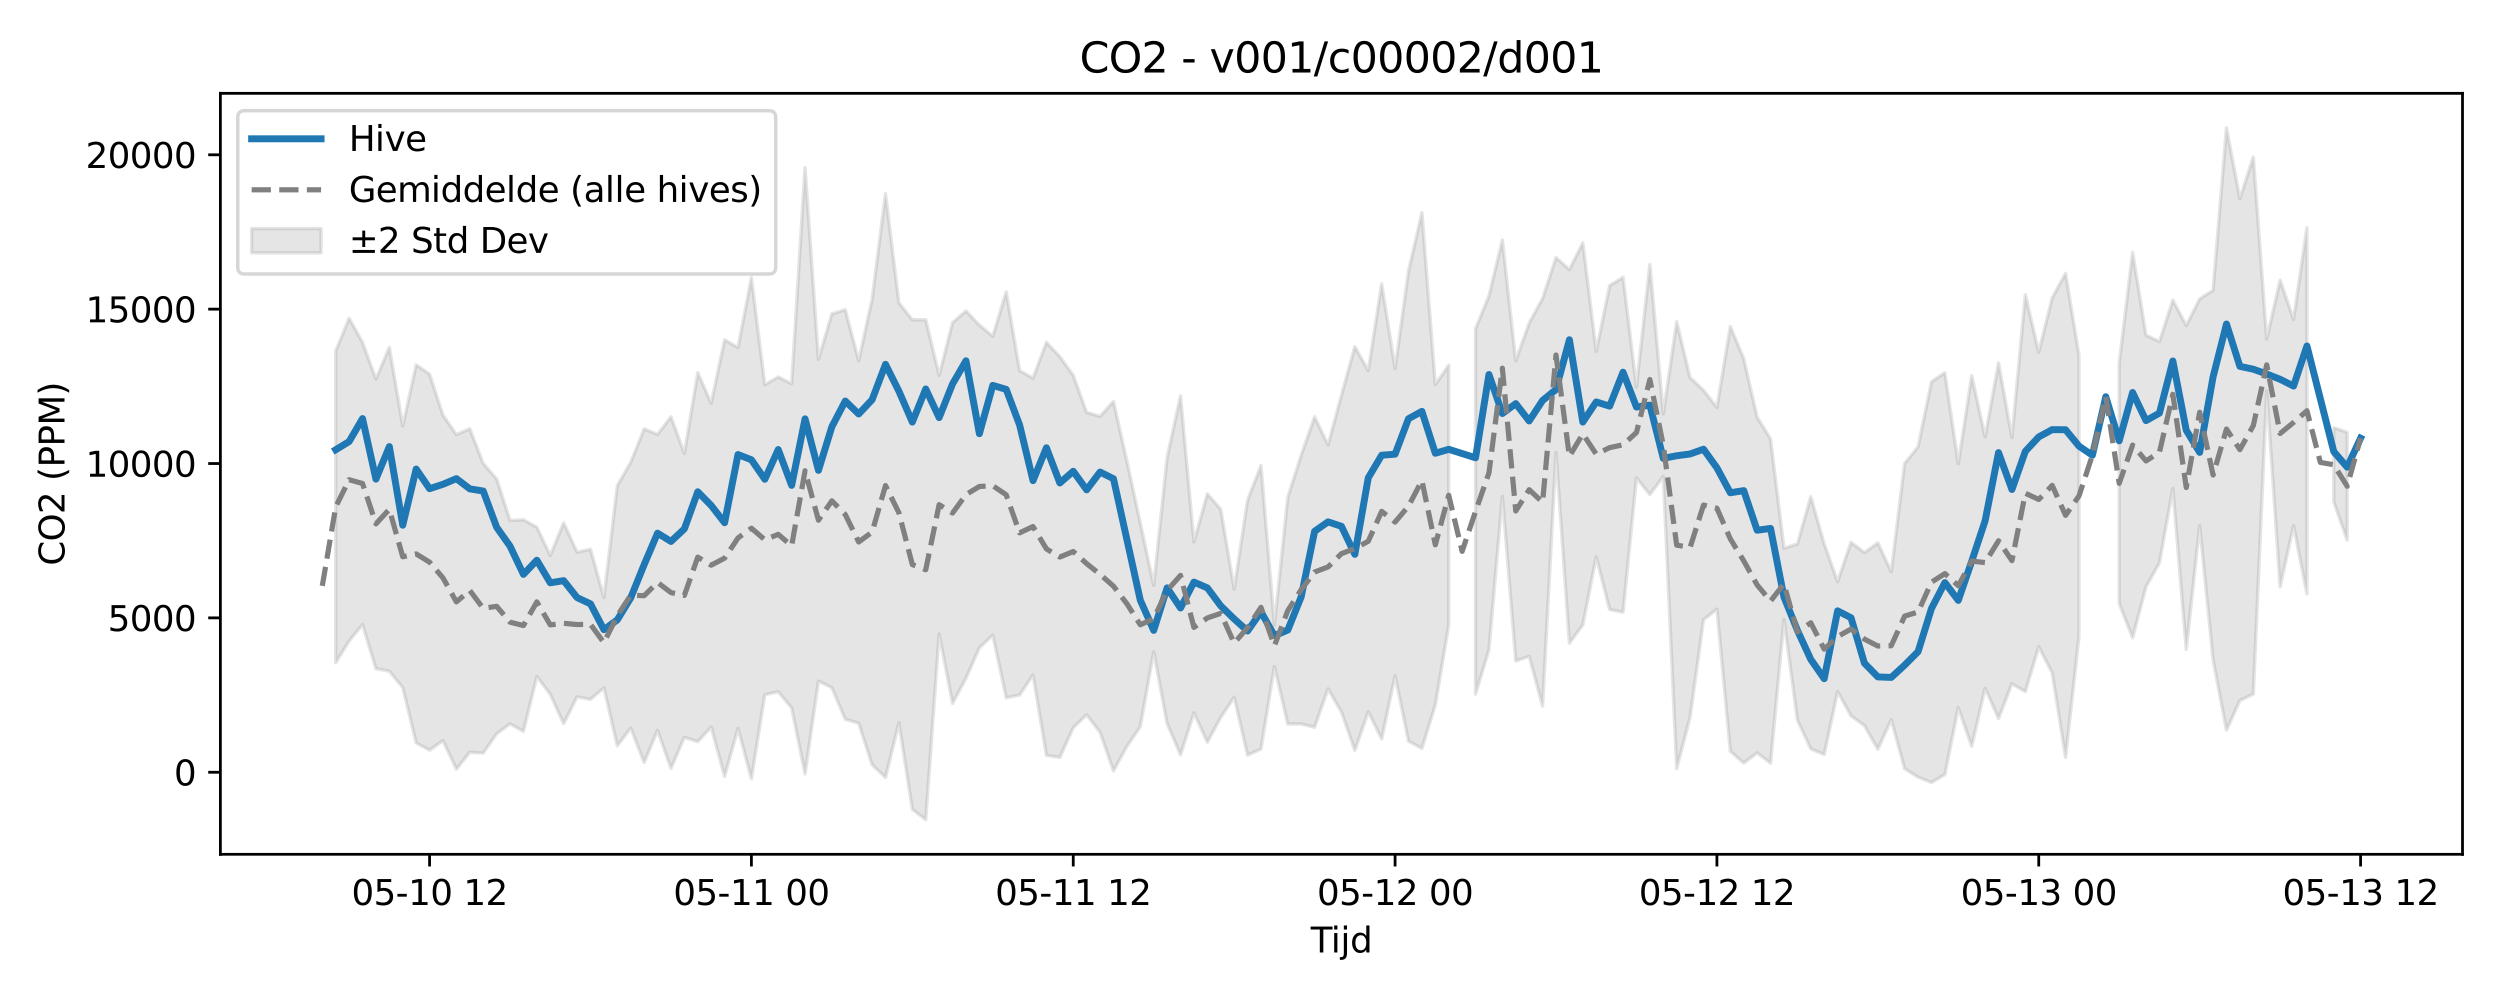 <?xml version="1.0" encoding="utf-8" standalone="no"?>
<!DOCTYPE svg PUBLIC "-//W3C//DTD SVG 1.1//EN"
  "http://www.w3.org/Graphics/SVG/1.1/DTD/svg11.dtd">
<svg xmlns:xlink="http://www.w3.org/1999/xlink" width="720pt" height="288pt" viewBox="0 0 720 288" xmlns="http://www.w3.org/2000/svg" version="1.1">
 <defs>
  <style type="text/css">*{stroke-linejoin: round; stroke-linecap: butt}</style>
 </defs>
 <g id="figure_1">
  <g id="patch_1">
   <path d="M 0 288 
L 720 288 
L 720 0 
L 0 0 
z
" style="fill: #ffffff"/>
  </g>
  <g id="axes_1">
   <g id="patch_2">
    <path d="M 63.47 246.04 
L 709.2 246.04 
L 709.2 26.88 
L 63.47 26.88 
z
" style="fill: #ffffff"/>
   </g>
   <g id="FillBetweenPolyCollection_1">
    <path d="M 96.683 101.12 
L 96.683 190.867 
L 100.545 184.637 
L 104.407 179.876 
L 108.269 192.578 
L 112.131 193.305 
L 115.993 198.026 
L 119.856 213.979 
L 123.718 216.059 
L 127.58 213.305 
L 131.442 221.523 
L 135.304 216.648 
L 139.166 216.908 
L 143.028 211.327 
L 146.89 208.482 
L 150.752 210.617 
L 154.614 194.828 
L 158.476 199.975 
L 162.338 208.416 
L 166.2 200.707 
L 170.062 201.433 
L 173.924 198.123 
L 177.786 214.783 
L 181.648 209.683 
L 185.51 219.596 
L 189.372 210.357 
L 193.234 221.294 
L 197.096 212.353 
L 200.958 213.606 
L 204.82 209.386 
L 208.682 223.613 
L 212.544 209.767 
L 216.406 224.298 
L 220.268 200.074 
L 224.13 199.239 
L 227.992 203.885 
L 231.854 222.888 
L 235.716 196.151 
L 239.578 198.084 
L 243.44 207.174 
L 247.302 208.282 
L 251.164 220.271 
L 255.026 223.9 
L 258.888 208.176 
L 262.75 233.098 
L 266.612 236.078 
L 270.474 182.583 
L 274.336 202.591 
L 278.198 195.349 
L 282.06 186.577 
L 285.922 182.918 
L 289.784 200.945 
L 293.646 200.171 
L 297.509 194.392 
L 301.371 217.563 
L 305.233 218.138 
L 309.095 209.58 
L 312.957 205.863 
L 316.819 210.913 
L 320.681 222.035 
L 324.543 214.981 
L 328.405 209.268 
L 332.267 187.723 
L 336.129 208.381 
L 339.991 217.4 
L 343.853 205.31 
L 347.715 213.727 
L 351.577 206.628 
L 355.439 200.806 
L 359.301 217.469 
L 363.163 215.745 
L 367.025 191.956 
L 370.887 208.524 
L 374.749 208.509 
L 378.611 209.456 
L 382.473 198.399 
L 386.335 205.061 
L 390.197 216.101 
L 394.059 205.011 
L 397.921 212.808 
L 401.783 194.599 
L 405.645 213.46 
L 409.507 215.535 
L 413.369 203.054 
L 417.231 180.105 
L 417.231 105.187 
L 417.231 105.187 
L 413.369 110.759 
L 409.507 61.248 
L 405.645 78.074 
L 401.783 106.117 
L 397.921 81.732 
L 394.059 106.756 
L 390.197 99.841 
L 386.335 113.848 
L 382.473 128.155 
L 378.611 120.031 
L 374.749 131.108 
L 370.887 143.195 
L 367.025 180.021 
L 363.163 134.096 
L 359.301 144.024 
L 355.439 169.663 
L 351.577 146.67 
L 347.715 142.199 
L 343.853 156.086 
L 339.991 114.007 
L 336.129 131.728 
L 332.267 168.614 
L 328.405 150.608 
L 324.543 132.792 
L 320.681 115.599 
L 316.819 119.915 
L 312.957 118.784 
L 309.095 108.1 
L 305.233 102.719 
L 301.371 98.595 
L 297.509 108.902 
L 293.646 106.752 
L 289.784 84.046 
L 285.922 96.86 
L 282.06 93.635 
L 278.198 89.549 
L 274.336 92.918 
L 270.474 108.097 
L 266.612 92.084 
L 262.75 92.093 
L 258.888 87.206 
L 255.026 55.803 
L 251.164 86.223 
L 247.302 103.895 
L 243.44 89.208 
L 239.578 90.396 
L 235.716 103.481 
L 231.854 48.279 
L 227.992 110.528 
L 224.13 108.557 
L 220.268 110.836 
L 216.406 79.941 
L 212.544 100.113 
L 208.682 97.877 
L 204.82 116.162 
L 200.958 107.307 
L 197.096 130.594 
L 193.234 120.031 
L 189.372 125.121 
L 185.51 123.532 
L 181.648 133.149 
L 177.786 139.859 
L 173.924 172.086 
L 170.062 158.186 
L 166.2 159.037 
L 162.338 150.584 
L 158.476 159.967 
L 154.614 151.835 
L 150.752 149.691 
L 146.89 149.885 
L 143.028 137.911 
L 139.166 133.472 
L 135.304 123.479 
L 131.442 125.157 
L 127.58 119.575 
L 123.718 107.747 
L 119.856 105.082 
L 115.993 122.685 
L 112.131 100.047 
L 108.269 109.145 
L 104.407 98.619 
L 100.545 91.671 
L 96.683 101.12 
z
" clip-path="url(#p9e5a99e201)" style="fill: #808080; fill-opacity: 0.2; stroke: #808080; stroke-opacity: 0.2"/>
    <path d="M 424.955 94.669 
L 424.955 199.883 
L 428.817 187.154 
L 432.679 142.962 
L 436.541 190.366 
L 440.403 189.019 
L 444.265 203.358 
L 448.127 130.319 
L 451.989 185.243 
L 455.851 179.964 
L 459.713 160.409 
L 463.575 175.551 
L 467.437 176.34 
L 471.299 137.639 
L 475.161 142.462 
L 479.024 137.253 
L 482.886 221.35 
L 486.748 206.555 
L 490.61 178.507 
L 494.472 175.443 
L 498.334 216.361 
L 502.196 219.77 
L 506.058 216.814 
L 509.92 219.779 
L 513.782 178.41 
L 517.644 207.349 
L 521.506 215.67 
L 525.368 217.289 
L 529.23 199.164 
L 533.092 206.172 
L 536.954 208.981 
L 540.816 215.782 
L 544.678 207.28 
L 548.54 221.393 
L 552.402 223.828 
L 556.264 225.371 
L 560.126 223.057 
L 563.988 203.795 
L 567.85 214.947 
L 571.712 198.224 
L 575.574 206.952 
L 579.436 196.93 
L 583.298 199.213 
L 587.16 186.263 
L 591.022 193.778 
L 594.884 218.102 
L 598.746 183.413 
L 598.746 102.249 
L 598.746 102.249 
L 594.884 78.719 
L 591.022 85.817 
L 587.16 101.437 
L 583.298 84.914 
L 579.436 125.994 
L 575.574 104.533 
L 571.712 125.834 
L 567.85 108.219 
L 563.988 133.567 
L 560.126 107.341 
L 556.264 109.949 
L 552.402 128.693 
L 548.54 133.484 
L 544.678 164.658 
L 540.816 156.327 
L 536.954 159.157 
L 533.092 156.165 
L 529.23 167.523 
L 525.368 156.628 
L 521.506 143.08 
L 517.644 156.658 
L 513.782 157.883 
L 509.92 126.438 
L 506.058 120.124 
L 502.196 103.289 
L 498.334 94.035 
L 494.472 117.33 
L 490.61 112.404 
L 486.748 108.75 
L 482.886 92.658 
L 479.024 119.196 
L 475.161 76.165 
L 471.299 111.488 
L 467.437 79.864 
L 463.575 82.279 
L 459.713 101.198 
L 455.851 69.941 
L 451.989 77.647 
L 448.127 74.178 
L 444.265 85.982 
L 440.403 93.039 
L 436.541 103.929 
L 432.679 69.112 
L 428.817 85.203 
L 424.955 94.669 
z
" clip-path="url(#p9e5a99e201)" style="fill: #808080; fill-opacity: 0.2; stroke: #808080; stroke-opacity: 0.2"/>
    <path d="M 610.332 104.565 
L 610.332 173.833 
L 614.194 183.661 
L 618.056 168.977 
L 621.918 162.133 
L 625.78 140.699 
L 629.642 187.047 
L 633.504 151.39 
L 637.366 190.002 
L 641.228 210.291 
L 645.09 201.753 
L 648.952 199.914 
L 652.814 112.528 
L 656.677 168.991 
L 660.539 151.371 
L 664.401 171.014 
L 664.401 65.573 
L 664.401 65.573 
L 660.539 91.986 
L 656.677 80.702 
L 652.814 97.64 
L 648.952 45.226 
L 645.09 57.232 
L 641.228 36.842 
L 637.366 83.597 
L 633.504 86.095 
L 629.642 93.761 
L 625.78 86.423 
L 621.918 98.364 
L 618.056 96.528 
L 614.194 72.687 
L 610.332 104.565 
z
" clip-path="url(#p9e5a99e201)" style="fill: #808080; fill-opacity: 0.2; stroke: #808080; stroke-opacity: 0.2"/>
    <path d="M 672.125 123.15 
L 672.125 144.547 
L 675.987 155.561 
L 675.987 124.502 
L 675.987 124.502 
L 672.125 123.15 
z
" clip-path="url(#p9e5a99e201)" style="fill: #808080; fill-opacity: 0.2; stroke: #808080; stroke-opacity: 0.2"/>
   </g>
   <g id="matplotlib.axis_1">
    <g id="xtick_1">
     <g id="line2d_1">
      <defs>
       <path id="mf0fc07b89c" d="M 0 0 
L 0 3.5 
" style="stroke: #000000; stroke-width: 0.8"/>
      </defs>
      <g>
       <use xlink:href="#mf0fc07b89c" x="123.718" y="246.04" style="stroke: #000000; stroke-width: 0.8"/>
      </g>
     </g>
     <g id="text_1">
      <!-- 05-10 12 -->
      <g transform="translate(101.237 260.638) scale(0.1 -0.1)">
       <defs>
        <path id="DejaVuSans-30" d="M 2034 4250 
Q 1547 4250 1301 3770 
Q 1056 3291 1056 2328 
Q 1056 1369 1301 889 
Q 1547 409 2034 409 
Q 2525 409 2770 889 
Q 3016 1369 3016 2328 
Q 3016 3291 2770 3770 
Q 2525 4250 2034 4250 
z
M 2034 4750 
Q 2819 4750 3233 4129 
Q 3647 3509 3647 2328 
Q 3647 1150 3233 529 
Q 2819 -91 2034 -91 
Q 1250 -91 836 529 
Q 422 1150 422 2328 
Q 422 3509 836 4129 
Q 1250 4750 2034 4750 
z
" transform="scale(0.016)"/>
        <path id="DejaVuSans-35" d="M 691 4666 
L 3169 4666 
L 3169 4134 
L 1269 4134 
L 1269 2991 
Q 1406 3038 1543 3061 
Q 1681 3084 1819 3084 
Q 2600 3084 3056 2656 
Q 3513 2228 3513 1497 
Q 3513 744 3044 326 
Q 2575 -91 1722 -91 
Q 1428 -91 1123 -41 
Q 819 9 494 109 
L 494 744 
Q 775 591 1075 516 
Q 1375 441 1709 441 
Q 2250 441 2565 725 
Q 2881 1009 2881 1497 
Q 2881 1984 2565 2268 
Q 2250 2553 1709 2553 
Q 1456 2553 1204 2497 
Q 953 2441 691 2322 
L 691 4666 
z
" transform="scale(0.016)"/>
        <path id="DejaVuSans-2d" d="M 313 2009 
L 1997 2009 
L 1997 1497 
L 313 1497 
L 313 2009 
z
" transform="scale(0.016)"/>
        <path id="DejaVuSans-31" d="M 794 531 
L 1825 531 
L 1825 4091 
L 703 3866 
L 703 4441 
L 1819 4666 
L 2450 4666 
L 2450 531 
L 3481 531 
L 3481 0 
L 794 0 
L 794 531 
z
" transform="scale(0.016)"/>
        <path id="DejaVuSans-20" transform="scale(0.016)"/>
        <path id="DejaVuSans-32" d="M 1228 531 
L 3431 531 
L 3431 0 
L 469 0 
L 469 531 
Q 828 903 1448 1529 
Q 2069 2156 2228 2338 
Q 2531 2678 2651 2914 
Q 2772 3150 2772 3378 
Q 2772 3750 2511 3984 
Q 2250 4219 1831 4219 
Q 1534 4219 1204 4116 
Q 875 4013 500 3803 
L 500 4441 
Q 881 4594 1212 4672 
Q 1544 4750 1819 4750 
Q 2544 4750 2975 4387 
Q 3406 4025 3406 3419 
Q 3406 3131 3298 2873 
Q 3191 2616 2906 2266 
Q 2828 2175 2409 1742 
Q 1991 1309 1228 531 
z
" transform="scale(0.016)"/>
       </defs>
       <use xlink:href="#DejaVuSans-30"/>
       <use xlink:href="#DejaVuSans-35" transform="translate(63.623 0)"/>
       <use xlink:href="#DejaVuSans-2d" transform="translate(127.246 0)"/>
       <use xlink:href="#DejaVuSans-31" transform="translate(163.33 0)"/>
       <use xlink:href="#DejaVuSans-30" transform="translate(226.953 0)"/>
       <use xlink:href="#DejaVuSans-20" transform="translate(290.576 0)"/>
       <use xlink:href="#DejaVuSans-31" transform="translate(322.363 0)"/>
       <use xlink:href="#DejaVuSans-32" transform="translate(385.986 0)"/>
      </g>
     </g>
    </g>
    <g id="xtick_2">
     <g id="line2d_2">
      <g>
       <use xlink:href="#mf0fc07b89c" x="216.406" y="246.04" style="stroke: #000000; stroke-width: 0.8"/>
      </g>
     </g>
     <g id="text_2">
      <!-- 05-11 00 -->
      <g transform="translate(193.926 260.638) scale(0.1 -0.1)">
       <use xlink:href="#DejaVuSans-30"/>
       <use xlink:href="#DejaVuSans-35" transform="translate(63.623 0)"/>
       <use xlink:href="#DejaVuSans-2d" transform="translate(127.246 0)"/>
       <use xlink:href="#DejaVuSans-31" transform="translate(163.33 0)"/>
       <use xlink:href="#DejaVuSans-31" transform="translate(226.953 0)"/>
       <use xlink:href="#DejaVuSans-20" transform="translate(290.576 0)"/>
       <use xlink:href="#DejaVuSans-30" transform="translate(322.363 0)"/>
       <use xlink:href="#DejaVuSans-30" transform="translate(385.986 0)"/>
      </g>
     </g>
    </g>
    <g id="xtick_3">
     <g id="line2d_3">
      <g>
       <use xlink:href="#mf0fc07b89c" x="309.095" y="246.04" style="stroke: #000000; stroke-width: 0.8"/>
      </g>
     </g>
     <g id="text_3">
      <!-- 05-11 12 -->
      <g transform="translate(286.614 260.638) scale(0.1 -0.1)">
       <use xlink:href="#DejaVuSans-30"/>
       <use xlink:href="#DejaVuSans-35" transform="translate(63.623 0)"/>
       <use xlink:href="#DejaVuSans-2d" transform="translate(127.246 0)"/>
       <use xlink:href="#DejaVuSans-31" transform="translate(163.33 0)"/>
       <use xlink:href="#DejaVuSans-31" transform="translate(226.953 0)"/>
       <use xlink:href="#DejaVuSans-20" transform="translate(290.576 0)"/>
       <use xlink:href="#DejaVuSans-31" transform="translate(322.363 0)"/>
       <use xlink:href="#DejaVuSans-32" transform="translate(385.986 0)"/>
      </g>
     </g>
    </g>
    <g id="xtick_4">
     <g id="line2d_4">
      <g>
       <use xlink:href="#mf0fc07b89c" x="401.783" y="246.04" style="stroke: #000000; stroke-width: 0.8"/>
      </g>
     </g>
     <g id="text_4">
      <!-- 05-12 00 -->
      <g transform="translate(379.303 260.638) scale(0.1 -0.1)">
       <use xlink:href="#DejaVuSans-30"/>
       <use xlink:href="#DejaVuSans-35" transform="translate(63.623 0)"/>
       <use xlink:href="#DejaVuSans-2d" transform="translate(127.246 0)"/>
       <use xlink:href="#DejaVuSans-31" transform="translate(163.33 0)"/>
       <use xlink:href="#DejaVuSans-32" transform="translate(226.953 0)"/>
       <use xlink:href="#DejaVuSans-20" transform="translate(290.576 0)"/>
       <use xlink:href="#DejaVuSans-30" transform="translate(322.363 0)"/>
       <use xlink:href="#DejaVuSans-30" transform="translate(385.986 0)"/>
      </g>
     </g>
    </g>
    <g id="xtick_5">
     <g id="line2d_5">
      <g>
       <use xlink:href="#mf0fc07b89c" x="494.472" y="246.04" style="stroke: #000000; stroke-width: 0.8"/>
      </g>
     </g>
     <g id="text_5">
      <!-- 05-12 12 -->
      <g transform="translate(471.991 260.638) scale(0.1 -0.1)">
       <use xlink:href="#DejaVuSans-30"/>
       <use xlink:href="#DejaVuSans-35" transform="translate(63.623 0)"/>
       <use xlink:href="#DejaVuSans-2d" transform="translate(127.246 0)"/>
       <use xlink:href="#DejaVuSans-31" transform="translate(163.33 0)"/>
       <use xlink:href="#DejaVuSans-32" transform="translate(226.953 0)"/>
       <use xlink:href="#DejaVuSans-20" transform="translate(290.576 0)"/>
       <use xlink:href="#DejaVuSans-31" transform="translate(322.363 0)"/>
       <use xlink:href="#DejaVuSans-32" transform="translate(385.986 0)"/>
      </g>
     </g>
    </g>
    <g id="xtick_6">
     <g id="line2d_6">
      <g>
       <use xlink:href="#mf0fc07b89c" x="587.16" y="246.04" style="stroke: #000000; stroke-width: 0.8"/>
      </g>
     </g>
     <g id="text_6">
      <!-- 05-13 00 -->
      <g transform="translate(564.68 260.638) scale(0.1 -0.1)">
       <defs>
        <path id="DejaVuSans-33" d="M 2597 2516 
Q 3050 2419 3304 2112 
Q 3559 1806 3559 1356 
Q 3559 666 3084 287 
Q 2609 -91 1734 -91 
Q 1441 -91 1130 -33 
Q 819 25 488 141 
L 488 750 
Q 750 597 1062 519 
Q 1375 441 1716 441 
Q 2309 441 2620 675 
Q 2931 909 2931 1356 
Q 2931 1769 2642 2001 
Q 2353 2234 1838 2234 
L 1294 2234 
L 1294 2753 
L 1863 2753 
Q 2328 2753 2575 2939 
Q 2822 3125 2822 3475 
Q 2822 3834 2567 4026 
Q 2313 4219 1838 4219 
Q 1578 4219 1281 4162 
Q 984 4106 628 3988 
L 628 4550 
Q 988 4650 1302 4700 
Q 1616 4750 1894 4750 
Q 2613 4750 3031 4423 
Q 3450 4097 3450 3541 
Q 3450 3153 3228 2886 
Q 3006 2619 2597 2516 
z
" transform="scale(0.016)"/>
       </defs>
       <use xlink:href="#DejaVuSans-30"/>
       <use xlink:href="#DejaVuSans-35" transform="translate(63.623 0)"/>
       <use xlink:href="#DejaVuSans-2d" transform="translate(127.246 0)"/>
       <use xlink:href="#DejaVuSans-31" transform="translate(163.33 0)"/>
       <use xlink:href="#DejaVuSans-33" transform="translate(226.953 0)"/>
       <use xlink:href="#DejaVuSans-20" transform="translate(290.576 0)"/>
       <use xlink:href="#DejaVuSans-30" transform="translate(322.363 0)"/>
       <use xlink:href="#DejaVuSans-30" transform="translate(385.986 0)"/>
      </g>
     </g>
    </g>
    <g id="xtick_7">
     <g id="line2d_7">
      <g>
       <use xlink:href="#mf0fc07b89c" x="679.849" y="246.04" style="stroke: #000000; stroke-width: 0.8"/>
      </g>
     </g>
     <g id="text_7">
      <!-- 05-13 12 -->
      <g transform="translate(657.368 260.638) scale(0.1 -0.1)">
       <use xlink:href="#DejaVuSans-30"/>
       <use xlink:href="#DejaVuSans-35" transform="translate(63.623 0)"/>
       <use xlink:href="#DejaVuSans-2d" transform="translate(127.246 0)"/>
       <use xlink:href="#DejaVuSans-31" transform="translate(163.33 0)"/>
       <use xlink:href="#DejaVuSans-33" transform="translate(226.953 0)"/>
       <use xlink:href="#DejaVuSans-20" transform="translate(290.576 0)"/>
       <use xlink:href="#DejaVuSans-31" transform="translate(322.363 0)"/>
       <use xlink:href="#DejaVuSans-32" transform="translate(385.986 0)"/>
      </g>
     </g>
    </g>
    <g id="text_8">
     <!-- Tijd -->
     <g transform="translate(377.485 274.317) scale(0.1 -0.1)">
      <defs>
       <path id="DejaVuSans-54" d="M -19 4666 
L 3928 4666 
L 3928 4134 
L 2272 4134 
L 2272 0 
L 1638 0 
L 1638 4134 
L -19 4134 
L -19 4666 
z
" transform="scale(0.016)"/>
       <path id="DejaVuSans-69" d="M 603 3500 
L 1178 3500 
L 1178 0 
L 603 0 
L 603 3500 
z
M 603 4863 
L 1178 4863 
L 1178 4134 
L 603 4134 
L 603 4863 
z
" transform="scale(0.016)"/>
       <path id="DejaVuSans-6a" d="M 603 3500 
L 1178 3500 
L 1178 -63 
Q 1178 -731 923 -1031 
Q 669 -1331 103 -1331 
L -116 -1331 
L -116 -844 
L 38 -844 
Q 366 -844 484 -692 
Q 603 -541 603 -63 
L 603 3500 
z
M 603 4863 
L 1178 4863 
L 1178 4134 
L 603 4134 
L 603 4863 
z
" transform="scale(0.016)"/>
       <path id="DejaVuSans-64" d="M 2906 2969 
L 2906 4863 
L 3481 4863 
L 3481 0 
L 2906 0 
L 2906 525 
Q 2725 213 2448 61 
Q 2172 -91 1784 -91 
Q 1150 -91 751 415 
Q 353 922 353 1747 
Q 353 2572 751 3078 
Q 1150 3584 1784 3584 
Q 2172 3584 2448 3432 
Q 2725 3281 2906 2969 
z
M 947 1747 
Q 947 1113 1208 752 
Q 1469 391 1925 391 
Q 2381 391 2643 752 
Q 2906 1113 2906 1747 
Q 2906 2381 2643 2742 
Q 2381 3103 1925 3103 
Q 1469 3103 1208 2742 
Q 947 2381 947 1747 
z
" transform="scale(0.016)"/>
      </defs>
      <use xlink:href="#DejaVuSans-54"/>
      <use xlink:href="#DejaVuSans-69" transform="translate(57.959 0)"/>
      <use xlink:href="#DejaVuSans-6a" transform="translate(85.742 0)"/>
      <use xlink:href="#DejaVuSans-64" transform="translate(113.525 0)"/>
     </g>
    </g>
   </g>
   <g id="matplotlib.axis_2">
    <g id="ytick_1">
     <g id="line2d_8">
      <defs>
       <path id="md17810e2de" d="M 0 0 
L -3.5 0 
" style="stroke: #000000; stroke-width: 0.8"/>
      </defs>
      <g>
       <use xlink:href="#md17810e2de" x="63.47" y="222.407" style="stroke: #000000; stroke-width: 0.8"/>
      </g>
     </g>
     <g id="text_9">
      <!-- 0 -->
      <g transform="translate(50.108 226.206) scale(0.1 -0.1)">
       <use xlink:href="#DejaVuSans-30"/>
      </g>
     </g>
    </g>
    <g id="ytick_2">
     <g id="line2d_9">
      <g>
       <use xlink:href="#md17810e2de" x="63.47" y="177.949" style="stroke: #000000; stroke-width: 0.8"/>
      </g>
     </g>
     <g id="text_10">
      <!-- 5000 -->
      <g transform="translate(31.02 181.749) scale(0.1 -0.1)">
       <use xlink:href="#DejaVuSans-35"/>
       <use xlink:href="#DejaVuSans-30" transform="translate(63.623 0)"/>
       <use xlink:href="#DejaVuSans-30" transform="translate(127.246 0)"/>
       <use xlink:href="#DejaVuSans-30" transform="translate(190.869 0)"/>
      </g>
     </g>
    </g>
    <g id="ytick_3">
     <g id="line2d_10">
      <g>
       <use xlink:href="#md17810e2de" x="63.47" y="133.492" style="stroke: #000000; stroke-width: 0.8"/>
      </g>
     </g>
     <g id="text_11">
      <!-- 10000 -->
      <g transform="translate(24.657 137.291) scale(0.1 -0.1)">
       <use xlink:href="#DejaVuSans-31"/>
       <use xlink:href="#DejaVuSans-30" transform="translate(63.623 0)"/>
       <use xlink:href="#DejaVuSans-30" transform="translate(127.246 0)"/>
       <use xlink:href="#DejaVuSans-30" transform="translate(190.869 0)"/>
       <use xlink:href="#DejaVuSans-30" transform="translate(254.492 0)"/>
      </g>
     </g>
    </g>
    <g id="ytick_4">
     <g id="line2d_11">
      <g>
       <use xlink:href="#md17810e2de" x="63.47" y="89.035" style="stroke: #000000; stroke-width: 0.8"/>
      </g>
     </g>
     <g id="text_12">
      <!-- 15000 -->
      <g transform="translate(24.657 92.834) scale(0.1 -0.1)">
       <use xlink:href="#DejaVuSans-31"/>
       <use xlink:href="#DejaVuSans-35" transform="translate(63.623 0)"/>
       <use xlink:href="#DejaVuSans-30" transform="translate(127.246 0)"/>
       <use xlink:href="#DejaVuSans-30" transform="translate(190.869 0)"/>
       <use xlink:href="#DejaVuSans-30" transform="translate(254.492 0)"/>
      </g>
     </g>
    </g>
    <g id="ytick_5">
     <g id="line2d_12">
      <g>
       <use xlink:href="#md17810e2de" x="63.47" y="44.577" style="stroke: #000000; stroke-width: 0.8"/>
      </g>
     </g>
     <g id="text_13">
      <!-- 20000 -->
      <g transform="translate(24.657 48.376) scale(0.1 -0.1)">
       <use xlink:href="#DejaVuSans-32"/>
       <use xlink:href="#DejaVuSans-30" transform="translate(63.623 0)"/>
       <use xlink:href="#DejaVuSans-30" transform="translate(127.246 0)"/>
       <use xlink:href="#DejaVuSans-30" transform="translate(190.869 0)"/>
       <use xlink:href="#DejaVuSans-30" transform="translate(254.492 0)"/>
      </g>
     </g>
    </g>
    <g id="text_14">
     <!-- CO2 (PPM) -->
     <g transform="translate(18.578 162.903) rotate(-90) scale(0.1 -0.1)">
      <defs>
       <path id="DejaVuSans-43" d="M 4122 4306 
L 4122 3641 
Q 3803 3938 3442 4084 
Q 3081 4231 2675 4231 
Q 1875 4231 1450 3742 
Q 1025 3253 1025 2328 
Q 1025 1406 1450 917 
Q 1875 428 2675 428 
Q 3081 428 3442 575 
Q 3803 722 4122 1019 
L 4122 359 
Q 3791 134 3420 21 
Q 3050 -91 2638 -91 
Q 1578 -91 968 557 
Q 359 1206 359 2328 
Q 359 3453 968 4101 
Q 1578 4750 2638 4750 
Q 3056 4750 3426 4639 
Q 3797 4528 4122 4306 
z
" transform="scale(0.016)"/>
       <path id="DejaVuSans-4f" d="M 2522 4238 
Q 1834 4238 1429 3725 
Q 1025 3213 1025 2328 
Q 1025 1447 1429 934 
Q 1834 422 2522 422 
Q 3209 422 3611 934 
Q 4013 1447 4013 2328 
Q 4013 3213 3611 3725 
Q 3209 4238 2522 4238 
z
M 2522 4750 
Q 3503 4750 4090 4092 
Q 4678 3434 4678 2328 
Q 4678 1225 4090 567 
Q 3503 -91 2522 -91 
Q 1538 -91 948 565 
Q 359 1222 359 2328 
Q 359 3434 948 4092 
Q 1538 4750 2522 4750 
z
" transform="scale(0.016)"/>
       <path id="DejaVuSans-28" d="M 1984 4856 
Q 1566 4138 1362 3434 
Q 1159 2731 1159 2009 
Q 1159 1288 1364 580 
Q 1569 -128 1984 -844 
L 1484 -844 
Q 1016 -109 783 600 
Q 550 1309 550 2009 
Q 550 2706 781 3412 
Q 1013 4119 1484 4856 
L 1984 4856 
z
" transform="scale(0.016)"/>
       <path id="DejaVuSans-50" d="M 1259 4147 
L 1259 2394 
L 2053 2394 
Q 2494 2394 2734 2622 
Q 2975 2850 2975 3272 
Q 2975 3691 2734 3919 
Q 2494 4147 2053 4147 
L 1259 4147 
z
M 628 4666 
L 2053 4666 
Q 2838 4666 3239 4311 
Q 3641 3956 3641 3272 
Q 3641 2581 3239 2228 
Q 2838 1875 2053 1875 
L 1259 1875 
L 1259 0 
L 628 0 
L 628 4666 
z
" transform="scale(0.016)"/>
       <path id="DejaVuSans-4d" d="M 628 4666 
L 1569 4666 
L 2759 1491 
L 3956 4666 
L 4897 4666 
L 4897 0 
L 4281 0 
L 4281 4097 
L 3078 897 
L 2444 897 
L 1241 4097 
L 1241 0 
L 628 0 
L 628 4666 
z
" transform="scale(0.016)"/>
       <path id="DejaVuSans-29" d="M 513 4856 
L 1013 4856 
Q 1481 4119 1714 3412 
Q 1947 2706 1947 2009 
Q 1947 1309 1714 600 
Q 1481 -109 1013 -844 
L 513 -844 
Q 928 -128 1133 580 
Q 1338 1288 1338 2009 
Q 1338 2731 1133 3434 
Q 928 4138 513 4856 
z
" transform="scale(0.016)"/>
      </defs>
      <use xlink:href="#DejaVuSans-43"/>
      <use xlink:href="#DejaVuSans-4f" transform="translate(69.824 0)"/>
      <use xlink:href="#DejaVuSans-32" transform="translate(148.535 0)"/>
      <use xlink:href="#DejaVuSans-20" transform="translate(212.158 0)"/>
      <use xlink:href="#DejaVuSans-28" transform="translate(243.945 0)"/>
      <use xlink:href="#DejaVuSans-50" transform="translate(282.959 0)"/>
      <use xlink:href="#DejaVuSans-50" transform="translate(343.262 0)"/>
      <use xlink:href="#DejaVuSans-4d" transform="translate(403.564 0)"/>
      <use xlink:href="#DejaVuSans-29" transform="translate(489.844 0)"/>
     </g>
    </g>
   </g>
   <g id="line2d_13">
    <path d="M 96.683 129.531 
L 100.545 127.173 
L 104.407 120.549 
L 108.269 137.987 
L 112.131 128.622 
L 115.993 151.26 
L 119.856 135.095 
L 123.718 140.742 
L 127.58 139.473 
L 131.442 137.852 
L 135.304 140.798 
L 139.166 141.414 
L 143.028 151.832 
L 146.89 157.295 
L 150.752 165.415 
L 154.614 161.349 
L 158.476 167.843 
L 162.338 167.226 
L 166.2 172.105 
L 170.062 173.919 
L 173.924 181.349 
L 177.786 178.513 
L 181.648 172.179 
L 185.51 162.627 
L 189.372 153.557 
L 193.234 155.934 
L 197.096 152.321 
L 200.958 141.637 
L 204.82 145.582 
L 208.682 150.543 
L 212.544 130.908 
L 216.406 132.419 
L 220.268 138.024 
L 224.13 129.476 
L 227.992 139.787 
L 231.854 120.632 
L 235.716 135.466 
L 239.578 122.899 
L 243.44 115.505 
L 247.302 119.227 
L 251.164 115.116 
L 255.026 104.933 
L 258.888 112.664 
L 262.75 121.56 
L 266.612 112.028 
L 270.474 120.275 
L 274.336 110.565 
L 278.198 103.907 
L 282.06 124.907 
L 285.922 110.988 
L 289.784 112.141 
L 293.646 122.387 
L 297.509 138.427 
L 301.371 128.963 
L 305.233 139.098 
L 309.095 135.724 
L 312.957 141.072 
L 316.819 135.955 
L 320.681 137.873 
L 328.405 172.861 
L 332.267 181.546 
L 336.129 169.304 
L 339.991 175.098 
L 343.853 167.649 
L 347.715 169.307 
L 351.577 174.497 
L 355.439 178.249 
L 359.301 181.725 
L 363.163 176.213 
L 367.025 183.074 
L 370.887 181.453 
L 374.749 171.856 
L 378.611 153.009 
L 382.473 150.297 
L 386.335 151.577 
L 390.197 159.642 
L 394.059 137.612 
L 397.921 131.109 
L 401.783 130.804 
L 405.645 120.596 
L 409.507 118.471 
L 413.369 130.543 
L 417.231 129.402 
L 424.955 131.843 
L 428.817 107.858 
L 432.679 119.092 
L 436.541 116.249 
L 440.403 121.234 
L 444.265 115.34 
L 448.127 112.173 
L 451.989 97.855 
L 455.851 121.554 
L 459.713 115.758 
L 463.575 116.967 
L 467.437 107.191 
L 471.299 117.23 
L 475.161 116.678 
L 479.024 131.995 
L 482.886 131.257 
L 486.748 130.745 
L 490.61 129.371 
L 494.472 134.737 
L 498.334 141.917 
L 502.196 141.299 
L 506.058 152.707 
L 509.92 152.188 
L 513.782 171.948 
L 517.644 181.511 
L 521.506 189.909 
L 525.368 195.457 
L 529.23 175.927 
L 533.092 177.92 
L 536.954 190.996 
L 540.816 194.947 
L 544.678 195.101 
L 548.54 191.551 
L 552.402 187.677 
L 556.264 175.246 
L 560.126 167.792 
L 563.988 172.914 
L 567.85 161.66 
L 571.712 149.998 
L 575.574 130.353 
L 579.436 140.973 
L 583.298 129.983 
L 587.16 125.831 
L 591.022 123.735 
L 594.884 123.771 
L 598.746 128.483 
L 602.608 131.109 
L 606.47 114.263 
L 610.332 126.954 
L 614.194 113.042 
L 618.056 121.137 
L 621.918 118.975 
L 625.78 103.966 
L 629.642 123.913 
L 633.504 130.285 
L 637.366 108.543 
L 641.228 93.32 
L 645.09 105.516 
L 648.952 106.337 
L 652.814 107.716 
L 656.677 109.239 
L 660.539 111.18 
L 664.401 99.654 
L 672.125 130.066 
L 675.987 134.541 
L 679.849 126.201 
L 679.849 126.201 
" clip-path="url(#p9e5a99e201)" style="fill: none; stroke: #1f77b4; stroke-width: 2; stroke-linecap: square"/>
   </g>
   <g id="line2d_14">
    <path d="M 92.821 168.729 
L 96.683 145.993 
L 100.545 138.154 
L 104.407 139.248 
L 108.269 150.862 
L 112.131 146.676 
L 115.993 160.356 
L 119.856 159.531 
L 123.718 161.903 
L 127.58 166.44 
L 131.442 173.34 
L 135.304 170.063 
L 139.166 175.19 
L 143.028 174.619 
L 146.89 179.184 
L 150.752 180.154 
L 154.614 173.331 
L 158.476 179.971 
L 162.338 179.5 
L 166.2 179.872 
L 170.062 179.81 
L 173.924 185.104 
L 177.786 177.321 
L 181.648 171.416 
L 185.51 171.564 
L 189.372 167.739 
L 193.234 170.663 
L 197.096 171.474 
L 200.958 160.456 
L 204.82 162.774 
L 208.682 160.745 
L 212.544 154.94 
L 216.406 152.12 
L 220.268 155.455 
L 224.13 153.898 
L 227.992 157.207 
L 231.854 135.584 
L 235.716 149.816 
L 239.578 144.24 
L 243.44 148.191 
L 247.302 156.088 
L 251.164 153.247 
L 255.026 139.851 
L 258.888 147.691 
L 262.75 162.595 
L 266.612 164.081 
L 270.474 145.34 
L 274.336 147.754 
L 278.198 142.449 
L 282.06 140.106 
L 285.922 139.889 
L 289.784 142.496 
L 293.646 153.462 
L 297.509 151.647 
L 301.371 158.079 
L 305.233 160.429 
L 309.095 158.84 
L 312.957 162.324 
L 316.819 165.414 
L 320.681 168.817 
L 324.543 173.886 
L 328.405 179.938 
L 332.267 178.168 
L 336.129 170.054 
L 339.991 165.703 
L 343.853 180.698 
L 347.715 177.963 
L 351.577 176.649 
L 355.439 185.235 
L 359.301 180.746 
L 363.163 174.92 
L 367.025 185.988 
L 370.887 175.859 
L 374.749 169.809 
L 378.611 164.743 
L 382.473 163.277 
L 386.335 159.454 
L 390.197 157.971 
L 394.059 155.883 
L 397.921 147.27 
L 401.783 150.358 
L 405.645 145.767 
L 409.507 138.391 
L 413.369 156.906 
L 417.231 142.646 
L 421.093 158.788 
L 424.955 147.276 
L 428.817 136.179 
L 432.679 106.037 
L 436.541 147.148 
L 440.403 141.029 
L 444.265 144.67 
L 448.127 102.249 
L 451.989 131.445 
L 455.851 124.953 
L 459.713 130.803 
L 463.575 128.915 
L 467.437 128.102 
L 471.299 124.564 
L 475.161 109.313 
L 479.024 128.224 
L 482.886 157.004 
L 486.748 157.652 
L 490.61 145.456 
L 494.472 146.386 
L 498.334 155.198 
L 502.196 161.53 
L 506.058 168.469 
L 509.92 173.109 
L 513.782 168.147 
L 517.644 182.004 
L 521.506 179.375 
L 525.368 186.958 
L 529.23 183.344 
L 533.092 181.169 
L 536.954 184.069 
L 540.816 186.055 
L 544.678 185.969 
L 548.54 177.438 
L 552.402 176.261 
L 556.264 167.66 
L 560.126 165.199 
L 563.988 168.681 
L 567.85 161.583 
L 571.712 162.029 
L 575.574 155.742 
L 579.436 161.462 
L 583.298 142.063 
L 587.16 143.85 
L 591.022 139.797 
L 594.884 148.41 
L 598.746 142.831 
L 602.608 131.109 
L 606.47 114.263 
L 610.332 139.199 
L 614.194 128.174 
L 618.056 132.753 
L 621.918 130.248 
L 625.78 113.561 
L 629.642 140.404 
L 633.504 118.743 
L 637.366 136.8 
L 641.228 123.566 
L 645.09 129.492 
L 648.952 122.57 
L 652.814 105.084 
L 656.677 124.847 
L 660.539 121.678 
L 664.401 118.294 
L 668.263 133.172 
L 672.125 133.848 
L 675.987 140.032 
L 679.849 126.201 
L 679.849 126.201 
" clip-path="url(#p9e5a99e201)" style="fill: none; stroke-dasharray: 5.55,2.4; stroke-dashoffset: 0; stroke: #808080; stroke-width: 1.5"/>
   </g>
   <g id="patch_3">
    <path d="M 63.47 246.04 
L 63.47 26.88 
" style="fill: none; stroke: #000000; stroke-width: 0.8; stroke-linejoin: miter; stroke-linecap: square"/>
   </g>
   <g id="patch_4">
    <path d="M 709.2 246.04 
L 709.2 26.88 
" style="fill: none; stroke: #000000; stroke-width: 0.8; stroke-linejoin: miter; stroke-linecap: square"/>
   </g>
   <g id="patch_5">
    <path d="M 63.47 246.04 
L 709.2 246.04 
" style="fill: none; stroke: #000000; stroke-width: 0.8; stroke-linejoin: miter; stroke-linecap: square"/>
   </g>
   <g id="patch_6">
    <path d="M 63.47 26.88 
L 709.2 26.88 
" style="fill: none; stroke: #000000; stroke-width: 0.8; stroke-linejoin: miter; stroke-linecap: square"/>
   </g>
   <g id="text_15">
    <!-- CO2 - v001/c00002/d001 -->
    <g transform="translate(310.932 20.88) scale(0.12 -0.12)">
     <defs>
      <path id="DejaVuSans-76" d="M 191 3500 
L 800 3500 
L 1894 563 
L 2988 3500 
L 3597 3500 
L 2284 0 
L 1503 0 
L 191 3500 
z
" transform="scale(0.016)"/>
      <path id="DejaVuSans-2f" d="M 1625 4666 
L 2156 4666 
L 531 -594 
L 0 -594 
L 1625 4666 
z
" transform="scale(0.016)"/>
      <path id="DejaVuSans-63" d="M 3122 3366 
L 3122 2828 
Q 2878 2963 2633 3030 
Q 2388 3097 2138 3097 
Q 1578 3097 1268 2742 
Q 959 2388 959 1747 
Q 959 1106 1268 751 
Q 1578 397 2138 397 
Q 2388 397 2633 464 
Q 2878 531 3122 666 
L 3122 134 
Q 2881 22 2623 -34 
Q 2366 -91 2075 -91 
Q 1284 -91 818 406 
Q 353 903 353 1747 
Q 353 2603 823 3093 
Q 1294 3584 2113 3584 
Q 2378 3584 2631 3529 
Q 2884 3475 3122 3366 
z
" transform="scale(0.016)"/>
     </defs>
     <use xlink:href="#DejaVuSans-43"/>
     <use xlink:href="#DejaVuSans-4f" transform="translate(69.824 0)"/>
     <use xlink:href="#DejaVuSans-32" transform="translate(148.535 0)"/>
     <use xlink:href="#DejaVuSans-20" transform="translate(212.158 0)"/>
     <use xlink:href="#DejaVuSans-2d" transform="translate(243.945 0)"/>
     <use xlink:href="#DejaVuSans-20" transform="translate(280.029 0)"/>
     <use xlink:href="#DejaVuSans-76" transform="translate(311.816 0)"/>
     <use xlink:href="#DejaVuSans-30" transform="translate(370.996 0)"/>
     <use xlink:href="#DejaVuSans-30" transform="translate(434.619 0)"/>
     <use xlink:href="#DejaVuSans-31" transform="translate(498.242 0)"/>
     <use xlink:href="#DejaVuSans-2f" transform="translate(561.865 0)"/>
     <use xlink:href="#DejaVuSans-63" transform="translate(595.557 0)"/>
     <use xlink:href="#DejaVuSans-30" transform="translate(650.537 0)"/>
     <use xlink:href="#DejaVuSans-30" transform="translate(714.16 0)"/>
     <use xlink:href="#DejaVuSans-30" transform="translate(777.783 0)"/>
     <use xlink:href="#DejaVuSans-30" transform="translate(841.406 0)"/>
     <use xlink:href="#DejaVuSans-32" transform="translate(905.029 0)"/>
     <use xlink:href="#DejaVuSans-2f" transform="translate(968.652 0)"/>
     <use xlink:href="#DejaVuSans-64" transform="translate(1002.344 0)"/>
     <use xlink:href="#DejaVuSans-30" transform="translate(1065.82 0)"/>
     <use xlink:href="#DejaVuSans-30" transform="translate(1129.443 0)"/>
     <use xlink:href="#DejaVuSans-31" transform="translate(1193.066 0)"/>
    </g>
   </g>
   <g id="legend_1">
    <g id="patch_7">
     <path d="M 70.47 78.914 
L 221.414 78.914 
Q 223.414 78.914 223.414 76.914 
L 223.414 33.88 
Q 223.414 31.88 221.414 31.88 
L 70.47 31.88 
Q 68.47 31.88 68.47 33.88 
L 68.47 76.914 
Q 68.47 78.914 70.47 78.914 
z
" style="fill: #ffffff; opacity: 0.8; stroke: #cccccc; stroke-linejoin: miter"/>
    </g>
    <g id="line2d_15">
     <path d="M 72.47 39.978 
L 82.47 39.978 
L 92.47 39.978 
" style="fill: none; stroke: #1f77b4; stroke-width: 2; stroke-linecap: square"/>
    </g>
    <g id="text_16">
     <!-- Hive -->
     <g transform="translate(100.47 43.478) scale(0.1 -0.1)">
      <defs>
       <path id="DejaVuSans-48" d="M 628 4666 
L 1259 4666 
L 1259 2753 
L 3553 2753 
L 3553 4666 
L 4184 4666 
L 4184 0 
L 3553 0 
L 3553 2222 
L 1259 2222 
L 1259 0 
L 628 0 
L 628 4666 
z
" transform="scale(0.016)"/>
       <path id="DejaVuSans-65" d="M 3597 1894 
L 3597 1613 
L 953 1613 
Q 991 1019 1311 708 
Q 1631 397 2203 397 
Q 2534 397 2845 478 
Q 3156 559 3463 722 
L 3463 178 
Q 3153 47 2828 -22 
Q 2503 -91 2169 -91 
Q 1331 -91 842 396 
Q 353 884 353 1716 
Q 353 2575 817 3079 
Q 1281 3584 2069 3584 
Q 2775 3584 3186 3129 
Q 3597 2675 3597 1894 
z
M 3022 2063 
Q 3016 2534 2758 2815 
Q 2500 3097 2075 3097 
Q 1594 3097 1305 2825 
Q 1016 2553 972 2059 
L 3022 2063 
z
" transform="scale(0.016)"/>
      </defs>
      <use xlink:href="#DejaVuSans-48"/>
      <use xlink:href="#DejaVuSans-69" transform="translate(75.195 0)"/>
      <use xlink:href="#DejaVuSans-76" transform="translate(102.979 0)"/>
      <use xlink:href="#DejaVuSans-65" transform="translate(162.158 0)"/>
     </g>
    </g>
    <g id="line2d_16">
     <path d="M 72.47 54.657 
L 82.47 54.657 
L 92.47 54.657 
" style="fill: none; stroke-dasharray: 5.55,2.4; stroke-dashoffset: 0; stroke: #808080; stroke-width: 1.5"/>
    </g>
    <g id="text_17">
     <!-- Gemiddelde (alle hives) -->
     <g transform="translate(100.47 58.157) scale(0.1 -0.1)">
      <defs>
       <path id="DejaVuSans-47" d="M 3809 666 
L 3809 1919 
L 2778 1919 
L 2778 2438 
L 4434 2438 
L 4434 434 
Q 4069 175 3628 42 
Q 3188 -91 2688 -91 
Q 1594 -91 976 548 
Q 359 1188 359 2328 
Q 359 3472 976 4111 
Q 1594 4750 2688 4750 
Q 3144 4750 3555 4637 
Q 3966 4525 4313 4306 
L 4313 3634 
Q 3963 3931 3569 4081 
Q 3175 4231 2741 4231 
Q 1884 4231 1454 3753 
Q 1025 3275 1025 2328 
Q 1025 1384 1454 906 
Q 1884 428 2741 428 
Q 3075 428 3337 486 
Q 3600 544 3809 666 
z
" transform="scale(0.016)"/>
       <path id="DejaVuSans-6d" d="M 3328 2828 
Q 3544 3216 3844 3400 
Q 4144 3584 4550 3584 
Q 5097 3584 5394 3201 
Q 5691 2819 5691 2113 
L 5691 0 
L 5113 0 
L 5113 2094 
Q 5113 2597 4934 2840 
Q 4756 3084 4391 3084 
Q 3944 3084 3684 2787 
Q 3425 2491 3425 1978 
L 3425 0 
L 2847 0 
L 2847 2094 
Q 2847 2600 2669 2842 
Q 2491 3084 2119 3084 
Q 1678 3084 1418 2786 
Q 1159 2488 1159 1978 
L 1159 0 
L 581 0 
L 581 3500 
L 1159 3500 
L 1159 2956 
Q 1356 3278 1631 3431 
Q 1906 3584 2284 3584 
Q 2666 3584 2933 3390 
Q 3200 3197 3328 2828 
z
" transform="scale(0.016)"/>
       <path id="DejaVuSans-6c" d="M 603 4863 
L 1178 4863 
L 1178 0 
L 603 0 
L 603 4863 
z
" transform="scale(0.016)"/>
       <path id="DejaVuSans-61" d="M 2194 1759 
Q 1497 1759 1228 1600 
Q 959 1441 959 1056 
Q 959 750 1161 570 
Q 1363 391 1709 391 
Q 2188 391 2477 730 
Q 2766 1069 2766 1631 
L 2766 1759 
L 2194 1759 
z
M 3341 1997 
L 3341 0 
L 2766 0 
L 2766 531 
Q 2569 213 2275 61 
Q 1981 -91 1556 -91 
Q 1019 -91 701 211 
Q 384 513 384 1019 
Q 384 1609 779 1909 
Q 1175 2209 1959 2209 
L 2766 2209 
L 2766 2266 
Q 2766 2663 2505 2880 
Q 2244 3097 1772 3097 
Q 1472 3097 1187 3025 
Q 903 2953 641 2809 
L 641 3341 
Q 956 3463 1253 3523 
Q 1550 3584 1831 3584 
Q 2591 3584 2966 3190 
Q 3341 2797 3341 1997 
z
" transform="scale(0.016)"/>
       <path id="DejaVuSans-68" d="M 3513 2113 
L 3513 0 
L 2938 0 
L 2938 2094 
Q 2938 2591 2744 2837 
Q 2550 3084 2163 3084 
Q 1697 3084 1428 2787 
Q 1159 2491 1159 1978 
L 1159 0 
L 581 0 
L 581 4863 
L 1159 4863 
L 1159 2956 
Q 1366 3272 1645 3428 
Q 1925 3584 2291 3584 
Q 2894 3584 3203 3211 
Q 3513 2838 3513 2113 
z
" transform="scale(0.016)"/>
       <path id="DejaVuSans-73" d="M 2834 3397 
L 2834 2853 
Q 2591 2978 2328 3040 
Q 2066 3103 1784 3103 
Q 1356 3103 1142 2972 
Q 928 2841 928 2578 
Q 928 2378 1081 2264 
Q 1234 2150 1697 2047 
L 1894 2003 
Q 2506 1872 2764 1633 
Q 3022 1394 3022 966 
Q 3022 478 2636 193 
Q 2250 -91 1575 -91 
Q 1294 -91 989 -36 
Q 684 19 347 128 
L 347 722 
Q 666 556 975 473 
Q 1284 391 1588 391 
Q 1994 391 2212 530 
Q 2431 669 2431 922 
Q 2431 1156 2273 1281 
Q 2116 1406 1581 1522 
L 1381 1569 
Q 847 1681 609 1914 
Q 372 2147 372 2553 
Q 372 3047 722 3315 
Q 1072 3584 1716 3584 
Q 2034 3584 2315 3537 
Q 2597 3491 2834 3397 
z
" transform="scale(0.016)"/>
      </defs>
      <use xlink:href="#DejaVuSans-47"/>
      <use xlink:href="#DejaVuSans-65" transform="translate(77.49 0)"/>
      <use xlink:href="#DejaVuSans-6d" transform="translate(139.014 0)"/>
      <use xlink:href="#DejaVuSans-69" transform="translate(236.426 0)"/>
      <use xlink:href="#DejaVuSans-64" transform="translate(264.209 0)"/>
      <use xlink:href="#DejaVuSans-64" transform="translate(327.686 0)"/>
      <use xlink:href="#DejaVuSans-65" transform="translate(391.162 0)"/>
      <use xlink:href="#DejaVuSans-6c" transform="translate(452.686 0)"/>
      <use xlink:href="#DejaVuSans-64" transform="translate(480.469 0)"/>
      <use xlink:href="#DejaVuSans-65" transform="translate(543.945 0)"/>
      <use xlink:href="#DejaVuSans-20" transform="translate(605.469 0)"/>
      <use xlink:href="#DejaVuSans-28" transform="translate(637.256 0)"/>
      <use xlink:href="#DejaVuSans-61" transform="translate(676.27 0)"/>
      <use xlink:href="#DejaVuSans-6c" transform="translate(737.549 0)"/>
      <use xlink:href="#DejaVuSans-6c" transform="translate(765.332 0)"/>
      <use xlink:href="#DejaVuSans-65" transform="translate(793.115 0)"/>
      <use xlink:href="#DejaVuSans-20" transform="translate(854.639 0)"/>
      <use xlink:href="#DejaVuSans-68" transform="translate(886.426 0)"/>
      <use xlink:href="#DejaVuSans-69" transform="translate(949.805 0)"/>
      <use xlink:href="#DejaVuSans-76" transform="translate(977.588 0)"/>
      <use xlink:href="#DejaVuSans-65" transform="translate(1036.768 0)"/>
      <use xlink:href="#DejaVuSans-73" transform="translate(1098.291 0)"/>
      <use xlink:href="#DejaVuSans-29" transform="translate(1150.391 0)"/>
     </g>
    </g>
    <g id="patch_8">
     <path d="M 72.47 72.835 
L 92.47 72.835 
L 92.47 65.835 
L 72.47 65.835 
z
" style="fill: #808080; fill-opacity: 0.2; stroke: #808080; stroke-opacity: 0.2; stroke-linejoin: miter"/>
    </g>
    <g id="text_18">
     <!-- ±2 Std Dev -->
     <g transform="translate(100.47 72.835) scale(0.1 -0.1)">
      <defs>
       <path id="DejaVuSans-b1" d="M 2944 4013 
L 2944 2803 
L 4684 2803 
L 4684 2272 
L 2944 2272 
L 2944 1063 
L 2419 1063 
L 2419 2272 
L 678 2272 
L 678 2803 
L 2419 2803 
L 2419 4013 
L 2944 4013 
z
M 678 531 
L 4684 531 
L 4684 0 
L 678 0 
L 678 531 
z
" transform="scale(0.016)"/>
       <path id="DejaVuSans-53" d="M 3425 4513 
L 3425 3897 
Q 3066 4069 2747 4153 
Q 2428 4238 2131 4238 
Q 1616 4238 1336 4038 
Q 1056 3838 1056 3469 
Q 1056 3159 1242 3001 
Q 1428 2844 1947 2747 
L 2328 2669 
Q 3034 2534 3370 2195 
Q 3706 1856 3706 1288 
Q 3706 609 3251 259 
Q 2797 -91 1919 -91 
Q 1588 -91 1214 -16 
Q 841 59 441 206 
L 441 856 
Q 825 641 1194 531 
Q 1563 422 1919 422 
Q 2459 422 2753 634 
Q 3047 847 3047 1241 
Q 3047 1584 2836 1778 
Q 2625 1972 2144 2069 
L 1759 2144 
Q 1053 2284 737 2584 
Q 422 2884 422 3419 
Q 422 4038 858 4394 
Q 1294 4750 2059 4750 
Q 2388 4750 2728 4690 
Q 3069 4631 3425 4513 
z
" transform="scale(0.016)"/>
       <path id="DejaVuSans-74" d="M 1172 4494 
L 1172 3500 
L 2356 3500 
L 2356 3053 
L 1172 3053 
L 1172 1153 
Q 1172 725 1289 603 
Q 1406 481 1766 481 
L 2356 481 
L 2356 0 
L 1766 0 
Q 1100 0 847 248 
Q 594 497 594 1153 
L 594 3053 
L 172 3053 
L 172 3500 
L 594 3500 
L 594 4494 
L 1172 4494 
z
" transform="scale(0.016)"/>
       <path id="DejaVuSans-44" d="M 1259 4147 
L 1259 519 
L 2022 519 
Q 2988 519 3436 956 
Q 3884 1394 3884 2338 
Q 3884 3275 3436 3711 
Q 2988 4147 2022 4147 
L 1259 4147 
z
M 628 4666 
L 1925 4666 
Q 3281 4666 3915 4102 
Q 4550 3538 4550 2338 
Q 4550 1131 3912 565 
Q 3275 0 1925 0 
L 628 0 
L 628 4666 
z
" transform="scale(0.016)"/>
      </defs>
      <use xlink:href="#DejaVuSans-b1"/>
      <use xlink:href="#DejaVuSans-32" transform="translate(83.789 0)"/>
      <use xlink:href="#DejaVuSans-20" transform="translate(147.412 0)"/>
      <use xlink:href="#DejaVuSans-53" transform="translate(179.199 0)"/>
      <use xlink:href="#DejaVuSans-74" transform="translate(242.676 0)"/>
      <use xlink:href="#DejaVuSans-64" transform="translate(281.885 0)"/>
      <use xlink:href="#DejaVuSans-20" transform="translate(345.361 0)"/>
      <use xlink:href="#DejaVuSans-44" transform="translate(377.148 0)"/>
      <use xlink:href="#DejaVuSans-65" transform="translate(454.15 0)"/>
      <use xlink:href="#DejaVuSans-76" transform="translate(515.674 0)"/>
     </g>
    </g>
   </g>
  </g>
 </g>
 <defs>
  <clipPath id="p9e5a99e201">
   <rect x="63.47" y="26.88" width="645.73" height="219.16"/>
  </clipPath>
 </defs>
</svg>
